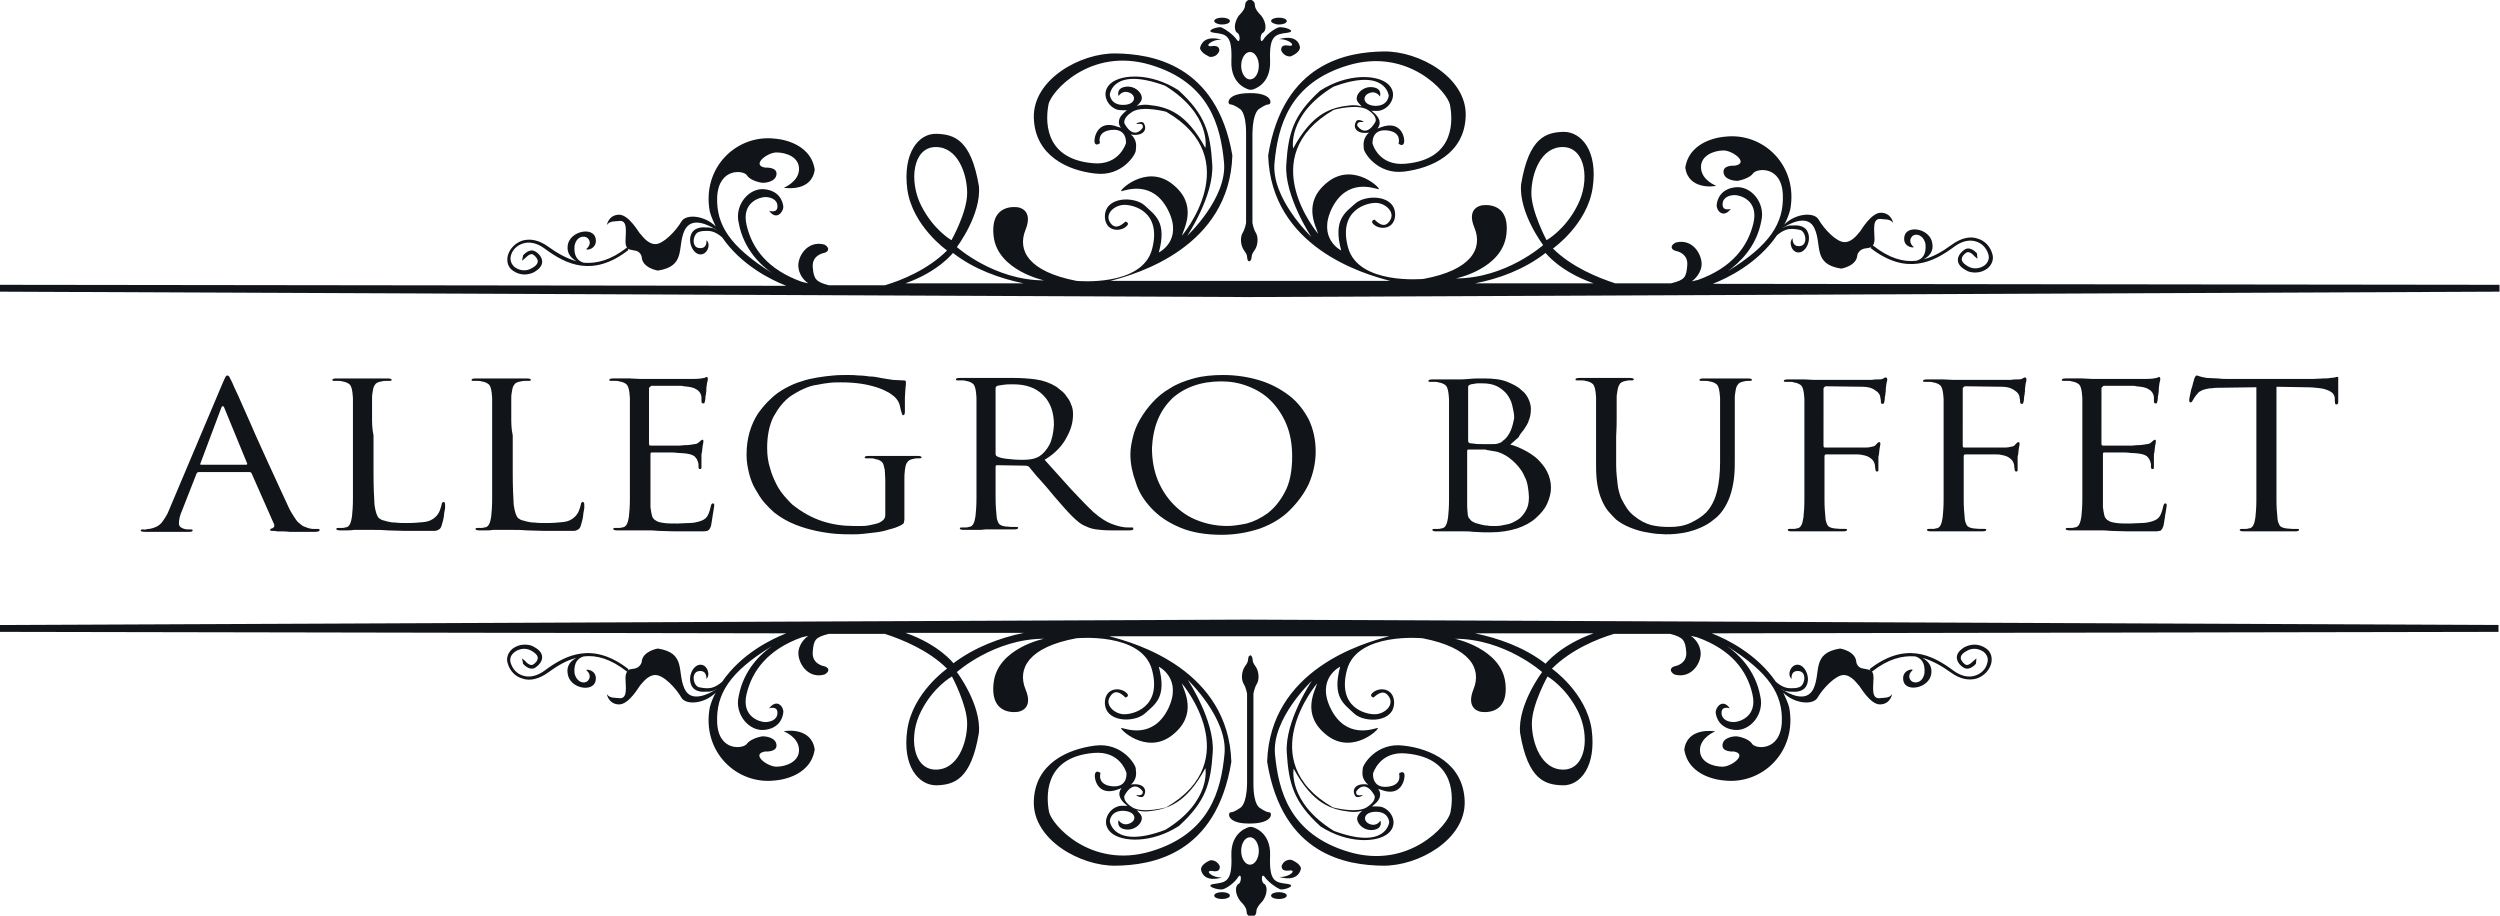 <?xml version="1.0" encoding="utf-8"?>
<!-- Generator: Adobe Illustrator 22.0.1, SVG Export Plug-In . SVG Version: 6.00 Build 0)  -->
<svg version="1.1" id="Layer_1" xmlns="http://www.w3.org/2000/svg" xmlns:xlink="http://www.w3.org/1999/xlink" x="0px" y="0px"
	 viewBox="0 0 510 186.8" style="enable-background:new 0 0 510 186.8;" xml:space="preserve">
<style type="text/css">
	.st0{fill:#111419;}
</style>
<g>
	<path class="st0" d="M253,164.8c0,0-1.2,0.9-1.9,0.9c-0.7,0-0.9,2.4,3.9,2.3c4.8,0,4.6-2.3,3.9-2.3c-0.7,0-1.9-0.9-1.9-0.9
		s-1.3-0.5-1.3-4.9c0-4.4,0-18.4,0-18.4s0.2-1.2,0.7-2c0.5-0.8,0.5-2.5-0.3-3.6c-0.8-1.1-0.4-1.2-0.7-1.9c-0.3-0.7-0.7,0-0.7,0
		c-0.2,0.7,0.1,0.8-0.7,1.9c-0.8,1.1-0.8,2.8-0.3,3.6c0.5,0.8,0.7,2,0.7,2s0,14,0,18.4C254.3,164.3,253,164.8,253,164.8z"/>
	<path class="st0" d="M255,168.1C255,168.1,255,168.1,255,168.1c-0.1,0-0.1,0-0.1,0H255z"/>
	<path class="st0" d="M260.9,182c-0.9,0-1.6,0.3-1.6,0.7s0.7,0.7,1.6,0.7c0.9,0,1.6-0.3,1.6-0.7S261.8,182,260.9,182z"/>
	<path class="st0" d="M263.4,175.4c0,0-1.3-0.2-1.9,1.1c0,0-0.4,1.3,1.4,1.1c1.8-0.3,0.3,1.4-1.9,1.3c0,0,3.7,1.3,4.4-1.7
		C265.3,176.1,263.4,175.4,263.4,175.4z"/>
	<path class="st0" d="M249.3,182c-0.9,0-1.6,0.3-1.6,0.7s0.7,0.7,1.6,0.7c0.9,0,1.6-0.3,1.6-0.7S250.2,182,249.3,182z"/>
	<path class="st0" d="M249.3,179c-2.2,0.1-3.7-1.6-1.9-1.3c1.8,0.3,1.4-1.1,1.4-1.1c-0.7-1.3-1.9-1.1-1.9-1.1s-1.9,0.7-1.9,1.9
		C245.6,180.3,249.3,179,249.3,179z"/>
	<path class="st0" d="M262.5,180.3c-2.4-0.3-3.6-0.5-3.4-5.7c0.2-5.1-3.7-5.9-3.7-5.9h-0.5c0,0-3.9,0.8-3.7,5.9s-1,5.4-3.4,5.7
		c-2.4,0.3,0.7,1.4,1.7,1.1s2.5-1.5,3.1-2.5c0.7-1,0.7,1.1,0.1,1.4c-0.7,0.3-0.9,1.9,0.3,3.5c0,0,1.3,1.2,1.3,2.1
		c0,0.9,0.7,1.1,0.7,1.1h0.6c0,0,0.7-0.2,0.7-1.1c0-0.9,1.3-2.1,1.3-2.1c1.1-1.6,0.9-3.2,0.3-3.5c-0.7-0.3-0.6-2.4,0.1-1.4
		c0.7,1,2.2,2.1,3.1,2.5C261.8,181.7,264.9,180.6,262.5,180.3z M255,176.4c-1,0-1.8-1.3-1.8-2.8c0-1.6,0.8-2.8,1.8-2.8
		c1,0,1.8,1.3,1.8,2.8C256.8,175.1,256,176.4,255,176.4z"/>
	<path class="st0" d="M0,127.5v1.4l160.4,0.3c-3.1,1.2-9.2,4.2-13.1,9.9c-1.4,1.2-2.4,1.3-3,1.3c-0.7,0-1.1-0.1-1.7-0.2
		c-1.2-0.3-1.7-3.1,0-3.3c1.7-0.2,1.5,1.6,1.5,1.6c0.9-0.8,0.2-3-1.3-2.9c-1.5,0.1-2.7,2.7-1.6,4.5c0.6,0.9,1.8,1.1,2.8,1l0,0
		c0.1,0,0.2,0,0.4,0c0.1,0,0.1,0,0.2,0c0.2,0,0.3,0,0.5-0.1c0.3-0.1,0.5-0.1,0.5-0.1l0.1-0.1c0.2-0.1,0.4-0.2,0.6-0.3
		c-1.7,1.1-5.4,3-6.7-0.1c-1.5-3.4,0.4-7.2-5.4-8.1c0,0-3.2,0.5-3.3,2.8c0,0-0.3,1.1-1.5,1.3c-0.6,0.1-1.1,0.1-1.4,0.4l0.2-0.3
		c-7.2-5.6-12.7-3-17.1,0.3c-1.5,1.1-3.1,1.5-4.5,1c-1.2-0.4-2-1.3-2.4-2.5c-0.3-0.9,0-1.7,0.8-2.3c0.8-0.6,2.2-1,3.5-0.2
		c0.5,0.3,1.2,0.8,1.2,1.4c0,0.6-0.5,1.1-1,1.4c-0.6,0.3-1.5-0.6-1.5-0.7l-0.7-0.6l0.2,1.1c0.5,0.6,1.6,1.4,2.5,0.8
		c0.6-0.4,1.4-1.2,1.4-2.1c0-0.8-0.5-1.5-1.6-2.1c-0.6-0.4-1.3-0.5-2-0.5c-0.9,0-1.7,0.3-2.4,0.8c-1,0.8-1.4,2-1,3.1
		c0.4,1.4,1.5,2.6,2.9,3c1.6,0.6,3.5,0.1,5.3-1.2c1.8-1.3,3.7-2.5,5.8-3c-1,0.5-2.1,1.5-1.8,3.2c0.4,3.1,5.2,3.9,5.7,1.5
		c0.5-2.4-2.4-2.5-1.8-2.1c0.6,0.5,0.9,1.4,0.2,2.1c-0.7,0.7-2.3,0.3-2.7-1.6c-0.2-2.2,0.8-3.1,1.9-3.4c2.6-0.3,5.5,0.5,8.8,3.1
		l0.1-0.1c-0.2,0.3-0.4,0.7-0.4,1.4c0,1.8,0.6,4.5-1.5,4.1c-0.6-0.1-1.7,0.1-2.3-0.8c0,0,0.3,2,2.4,2.1c2.1,0.1,4.2-3.7,4.4-3.9
		c0.2-0.1,1.4-2.1,3.1-2.1c1.7,0,4.2,2.7,5.3,4.6c0.9,1.6,4.7,1.3,7-1c-0.5,0.9-0.9,1.9-1.2,3c-1.7,9,5.5,15.9,13.4,14.9
		c0,0,7.1-0.4,8-6.3c-0.6-4.5-5.8-3.9-6.3-3.7c0,0,3,1.1,3.1,3.7c0.1,2.5-2.7,3.5-4.6,3.5s-5.3-2.6-2.3-3.1c0,0,2.5,0.2,2.3-1.4
		c-0.2-1.6-2.5-1.7-2.8-1.7c-0.3,0-2.5,0.5-3.2,1.5c-0.7,1.1-5.9,1.7-6.1-4.4c-0.2-5.7,2.5-10.2,11.2-15.5
		c-2.2,1.5-5.8,4.8-6.8,10.2c-0.9,3.7,2.1,7.2,5.2,6.9c3.1-0.3,3.8-2.5,3.9-3.6c0.1-1.1-1.3-2.9-2.9-0.8c0,0,1.7-0.6,1.7,0.9
		c0,1.5-1.5,1.9-2.5,1.9c-1,0-4.9-1-3.8-5.7c1.1-4.7,4.3-9.1,11.3-11.6l1.3-0.3c0,0-1.7,1.1-2,3.1c-0.3,2.1,1.7,5.8,5.3,4.8
		c1.3-0.7,0.8-1.5-0.1-1.7c0,0-2.5-0.4-2.3-2.9c0.2-2.5,0.5-3,3.3-3.7l0,0l11.4,0c3.4,1.1,8.9,3.3,12.7,7.1c0,0-7,4.9-8.1,12.4
		c-1.1,7.5,2.3,11.4,5.9,11.4c3.6-0.1,7.1-1.1,8.7-10.7c0.5-5.8-4.5-12.4-4.5-12.4s7.6-6.8,17.8-6.8c0,0-9.5,1.9-10.3,9
		c-0.8,7,5,5.9,5,5.9s3.3-0.4,1.5-4.6c-1.7-4.2,0.6-8.6,10.4-10.4c0,0,13.3-1.3,15.4,6.4c2.1,7.7-3.9,9.2-5.8,9.1
		c-1.9-0.1-3.8-1.9-2.8-3.5c1-1.7,2.2-0.9,3.2,0.1c0,0,1.2-0.3-0.1-1.2c-1.3-0.9-3.9-0.7-4.1,2c-0.2,4.3,5.9,4.4,8.1,2.5
		c2.1-1.9,4.6-3.3,2.9-9.6c0,0,4.9,2.4,1.9,8.6c-3.1,6.2-8.5,4.1-9.5,3.9c-0.9-0.2,4.9,5.7,10.3,1.5c5.4-4.2,2.4-9.1,2-10.6
		c0,0,13.4,15.7-3.2,25.3c0,0-4.8,1.3-6.9,0c-2.1-1.3-1.6-2.4-1.6-2.4s1.7-3.5,3.7-0.9c0,0,0.3,1-1.1,0.8c-0.7-0.1,0.9,0.8,1.3,0.2
		c0.8-1.2,0.1-2.6-2.2-2.4c-0.1,0-0.3,0-0.4,0.1c0.1-0.1,0.2-0.3,0.3-0.3c1.1-1.3,0.7-2.4,0.7-3c0-0.8-2.8-5.4-8.3-4.7
		c-5.5,0.7-12.3,3.6-12.5,11.4c-0.2,7.8,9.5,13.2,16.7,13.1c7.2-0.1,20.5-2.1,23.6-21.2c-0.6-18.7-19.4-24.2-24.9-25.6l28.2,0
		l28.9,0c-5.5,1.4-24.3,6.9-24.9,25.6c3.1,19.2,16.4,21.1,23.6,21.2c7.2,0.1,16.9-5.3,16.7-13.1c-0.2-7.8-7-10.8-12.5-11.4
		c-5.5-0.7-8.3,3.9-8.3,4.7c0,0.6-0.4,1.7,0.8,3c0.1,0,0.2,0.2,0.3,0.3c-0.1,0-0.3-0.1-0.4-0.1c-2.3-0.2-3,1.2-2.2,2.4
		c0.4,0.6,2-0.3,1.3-0.2c-1.5,0.3-1.1-0.8-1.1-0.8c2-2.6,3.7,0.9,3.7,0.9s0.5,1.1-1.6,2.4c-2.1,1.3-6.9,0-6.9,0
		c-16.6-9.6-3.2-25.3-3.2-25.3c-0.4,1.5-3.4,6.4,2,10.6c5.4,4.2,11.2-1.7,10.3-1.5c-0.9,0.2-6.4,2.3-9.5-3.9
		c-3.1-6.2,1.9-8.6,1.9-8.6c-1.7,6.3,0.8,7.6,2.9,9.6c2.1,1.9,8.3,1.9,8.1-2.5c-0.2-2.7-2.8-2.9-4.1-2c-1.3,0.9-0.1,1.2-0.1,1.2
		c1-0.9,2.2-1.7,3.2-0.1c1,1.7-0.9,3.4-2.8,3.5c-1.9,0.1-7.9-1.3-5.8-9.1c2.1-7.7,15.4-6.4,15.4-6.4c9.8,1.9,12.1,6.2,10.4,10.4
		c-1.7,4.2,1.5,4.6,1.5,4.6s5.8,1.1,5-5.9c-0.8-7-10.3-9-10.3-9c10.2,0,17.8,6.8,17.8,6.8s-5,6.6-4.5,12.4
		c1.6,9.6,5.1,10.6,8.7,10.7c3.6,0.1,6.9-3.9,5.9-11.4c-1.1-7.5-8.1-12.4-8.1-12.4c3.9-3.9,9.3-6.1,12.7-7.1l11.4,0l0,0
		c2.7,0.7,3.1,1.3,3.3,3.7c0.2,2.5-2.3,2.9-2.3,2.9c-0.9,0.2-1.3,1-0.1,1.7c3.6,1,5.7-2.7,5.3-4.8c-0.3-2.1-2-3.1-2-3.1l1.3,0.3
		c7,2.5,10.2,6.8,11.3,11.6c1.1,4.7-2.8,5.7-3.8,5.7c-1,0-2.5-0.4-2.5-1.9c0-1.5,1.7-0.9,1.7-0.9c-1.5-2.1-2.9-0.2-2.9,0.8
		c0.1,1.1,0.8,3.3,3.9,3.6c3.1,0.3,6.1-3.2,5.2-6.9c-1-5.4-4.6-8.7-6.8-10.2c8.6,5.4,11.4,9.8,11.2,15.5c-0.3,6.1-5.5,5.5-6.1,4.4
		c-0.7-1.1-2.9-1.5-3.2-1.5c-0.3,0-2.6,0.1-2.8,1.7c-0.2,1.6,2.3,1.4,2.3,1.4c2.9,0.5-0.4,3.1-2.3,3.1c-1.9,0-4.7-0.9-4.6-3.5
		c0.1-2.5,3.1-3.7,3.1-3.7c-0.5-0.1-5.7-0.8-6.3,3.7c0.9,5.9,8,6.3,8,6.3c7.9,1,15.1-5.9,13.4-14.9c-0.3-1.1-0.8-2.1-1.2-3
		c2.3,2.3,6.1,2.6,7,1c1.1-1.9,3.7-4.6,5.3-4.6c1.7,0,2.9,2,3.1,2.1c0.2,0.1,2.3,4,4.4,3.9c2.1-0.1,2.4-2.1,2.4-2.1
		c-0.6,0.9-1.7,0.7-2.3,0.8c-2.1,0.4-1.5-2.3-1.5-4.1c0-0.7-0.1-1.1-0.4-1.4l0.1,0.1c3.3-2.6,6.2-3.3,8.8-3.1
		c1.1,0.3,2.1,1.2,1.9,3.4c-0.3,1.9-1.9,2.3-2.7,1.6c-0.7-0.7-0.4-1.6,0.2-2.1c0.6-0.5-2.3-0.3-1.8,2.1c0.5,2.4,5.3,1.5,5.7-1.5
		c0.2-1.7-0.8-2.6-1.8-3.2c2.1,0.6,4,1.7,5.8,3c1.8,1.3,3.6,1.7,5.3,1.2c1.4-0.5,2.5-1.6,2.9-3c0.3-1.2,0-2.4-1-3.1
		c-0.7-0.5-1.5-0.8-2.4-0.8c-0.7,0-1.4,0.2-2,0.5c-1,0.6-1.6,1.3-1.6,2.1c0,0.9,0.7,1.7,1.4,2.1c0.9,0.6,2-0.2,2.5-0.8l0.1-1.1
		l-0.7,0.6c0,0-0.9,1-1.5,0.7c-0.5-0.3-1-0.9-1-1.4c0-0.6,0.6-1.1,1.2-1.4c1.3-0.8,2.7-0.4,3.5,0.2c0.7,0.6,1,1.4,0.7,2.3
		c-0.3,1.2-1.2,2.1-2.4,2.5c-1.4,0.5-3,0.1-4.5-1c-4.4-3.3-9.9-5.9-17.1-0.3l0.2,0.3c-0.3-0.2-0.8-0.3-1.4-0.4
		c-1.3-0.1-1.5-1.3-1.5-1.3c-0.1-2.3-3.3-2.8-3.3-2.8c-5.8,0.9-3.9,4.7-5.4,8.1c-1.4,3.1-5,1.2-6.7,0.1c0.2,0.1,0.4,0.2,0.6,0.3
		l0.1,0.1c0,0,0.2,0.1,0.5,0.1c0.2,0,0.3,0.1,0.5,0.1c0.1,0,0.1,0,0.2,0c0.1,0,0.2,0,0.4,0l0,0c1,0.1,2.2-0.1,2.8-1
		c1.1-1.7-0.1-4.4-1.6-4.5c-1.5-0.1-2.3,2.1-1.3,2.9c0,0-0.3-1.8,1.5-1.6c1.7,0.2,1.2,3,0,3.3c-0.6,0.2-1,0.2-1.7,0.2
		c-0.6,0-1.6-0.1-3-1.3c-3.9-5.7-10-8.7-13.1-9.9l160.5-0.3v-1.4l-255.5-1.1L0,127.5z M197.3,147.6c0,3.9-1.9,9.5-6.5,9.4
		s-5.5-6.9-2.9-11.9c2.5-5,6.3-7.1,6.3-7.1S197.3,143.8,197.3,147.6z M194.5,135.3c0,0-2.9-3.8-9.8-6.2l24.2,0
		C204,130.1,198.9,132,194.5,135.3z M230.4,168c-1.5,0.6-2.2-0.7-2.2-0.7s-0.6,1.6,1.4,1.9c2,0.3,3.6-1.4,3.3-2.6
		c-0.1-0.4-0.5-0.8-1-1.3c0.8,0.2,1.6,0.3,2.4,0.2c3.9-0.4,7.7-1.6,11.6-8.8c0,0,1.3,6.8-8.2,12.6c-10.7,4-11.3-1.8-11.3-1.8
		s0.1-2.1,2.7-2.1C231.8,165.5,232,167.4,230.4,168z M249.8,153.8c-0.7,7.3-2.9,16.3-15.1,19.9c-12.2,3.6-20.2-5.5-20.7-8.1
		c-0.5-2.6-1.4-11.1,9.1-12c5.5-0.5,6.7,4.1,6.7,4.1s0.3,3-2.9,2.7c-3.2-0.3-2.4-2.7-2.4-2.7s-0.8-0.7-1.1,0.1
		c-0.3,0.8,0.4,4.9,4.8,3.2c0.1,0,0.4-0.2,0.6-0.2c0,0-0.1,0.1-0.1,0.1c-0.7,1-0.3,2,0.6,2.9c0.2,0.2,0.5,0.4,0.7,0.6
		c-0.4,0-1.5-0.1-1.9,0.1c-2.1,0.6-3.6,3.5-1.4,5.4c2.2,1.9,8.2,2.2,13.8-1.4c5.5-5,6.5-8.7,6.9-15.1c0.4-6.4-5.1-14.7-5.1-14.7
		S250.5,146.5,249.8,153.8z M263.9,156.8c3.9,7.2,7.7,8.4,11.6,8.8c0.8,0.1,1.6,0,2.4-0.2c-0.5,0.4-0.9,0.9-1,1.3
		c-0.3,1.2,1.3,2.9,3.3,2.6c2-0.3,1.4-1.9,1.4-1.9s-0.7,1.3-2.2,0.7c-1.5-0.6-1.3-2.5,1.3-2.5c2.6,0,2.7,2.1,2.7,2.1
		s-0.5,5.8-11.3,1.8C262.6,163.6,263.9,156.8,263.9,156.8z M262.5,153.5c0.4,6.4,1.4,10.1,6.9,15.1c5.6,3.6,11.6,3.3,13.8,1.4
		c2.2-1.9,0.7-4.8-1.4-5.4c-0.4-0.1-1.5-0.1-1.9-0.1c0.2-0.2,0.5-0.4,0.7-0.6c0.9-0.8,1.3-1.9,0.6-2.9c0,0-0.1-0.1-0.1-0.1
		c0.2,0.1,0.5,0.2,0.6,0.2c4.3,1.7,5-2.4,4.8-3.2c-0.3-0.8-1.1-0.1-1.1-0.1s0.8,2.4-2.4,2.7c-3.2,0.3-2.9-2.7-2.9-2.7
		s1.3-4.6,6.7-4.1c10.5,0.9,9.6,9.4,9.1,12c-0.5,2.6-8.5,11.7-20.7,8.1c-12.2-3.6-14.4-12.6-15.1-19.9c-0.7-7.3,7.5-15,7.5-15
		S262.1,147.1,262.5,153.5z M321.9,145.1c2.5,5,1.7,11.8-2.9,11.9c-4.6,0.1-6.5-5.5-6.5-9.4c0-3.9,3.2-9.6,3.2-9.6
		S319.4,140.1,321.9,145.1z M325.1,129.2c-6.8,2.4-9.8,6.2-9.8,6.2c-4.4-3.4-9.6-5.2-14.4-6.2L325.1,129.2z"/>
	<path class="st0" d="M256.9,22.2c0,0,1.2-0.9,1.9-0.9c0.7,0,0.9-2.4-3.9-2.3c-4.8,0-4.6,2.3-3.9,2.3c0.7,0,1.9,0.9,1.9,0.9
		s1.3,0.5,1.3,4.9c0,4.4,0,18.4,0,18.4s-0.2,1.2-0.7,2c-0.5,0.8-0.5,2.5,0.3,3.6c0.8,1.1,0.5,1.1,0.7,1.9c0,0,0.3,0.7,0.7,0
		c0.3-0.7-0.1-0.8,0.7-1.9c0.8-1.1,0.8-2.8,0.3-3.6c-0.5-0.8-0.7-2-0.7-2s0-14,0-18.4C255.6,22.7,256.9,22.2,256.9,22.2z"/>
	<path class="st0" d="M254.9,18.9C254.9,18.9,254.9,18.9,254.9,18.9c0.1,0,0.1,0,0.1,0H254.9z"/>
	<path class="st0" d="M260.9,5c0.9,0,1.6-0.3,1.6-0.7c0-0.4-0.7-0.7-1.6-0.7c-0.9,0-1.6,0.3-1.6,0.7C259.3,4.6,260.1,5,260.9,5z"/>
	<path class="st0" d="M260.9,8c2.2-0.1,3.7,1.6,1.9,1.3c-1.8-0.3-1.4,1.1-1.4,1.1c0.7,1.3,1.9,1.1,1.9,1.1s1.9-0.7,1.9-1.9
		C264.6,6.7,260.9,8,260.9,8z"/>
	<path class="st0" d="M249.3,5c0.9,0,1.6-0.3,1.6-0.7c0-0.4-0.7-0.7-1.6-0.7c-0.9,0-1.6,0.3-1.6,0.7C247.7,4.6,248.4,5,249.3,5z"/>
	<path class="st0" d="M246.8,11.6c0,0,1.3,0.2,1.9-1.1c0,0,0.4-1.3-1.4-1.1c-1.8,0.3-0.3-1.4,1.9-1.3c0,0-3.7-1.3-4.4,1.7
		C245,10.9,246.8,11.6,246.8,11.6z"/>
	<path class="st0" d="M247.8,6.7c2.4,0.3,3.6,0.5,3.4,5.7c-0.2,5.1,3.7,5.9,3.7,5.9h0.5c0,0,3.9-0.8,3.7-5.9c-0.2-5.1,1-5.4,3.4-5.7
		c2.4-0.3-0.7-1.4-1.7-1.1c-0.9,0.3-2.5,1.5-3.1,2.5c-0.7,1-0.7-1.1-0.1-1.4c0.7-0.3,0.9-1.9-0.3-3.5c0,0-1.3-1.2-1.3-2.1
		c0-0.9-0.7-1.1-0.7-1.1h-0.6c0,0-0.7,0.2-0.7,1.1c0,0.9-1.3,2.1-1.3,2.1c-1.1,1.6-0.9,3.2-0.3,3.5c0.7,0.3,0.6,2.4-0.1,1.4
		c-0.7-1-2.2-2.1-3.1-2.5C248.5,5.3,245.4,6.4,247.8,6.7z M255,10.6c1,0,1.8,1.3,1.8,2.8c0,1.6-0.8,2.8-1.8,2.8
		c-1,0-1.8-1.3-1.8-2.8C253.2,11.9,254,10.6,255,10.6z"/>
	<path class="st0" d="M349.4,57.9c3.1-1.2,9.2-4.2,13.1-9.9c1.4-1.2,2.4-1.3,3-1.3c0.7,0,1.1,0.1,1.7,0.2c1.2,0.3,1.7,3.1,0,3.3
		c-1.7,0.2-1.5-1.6-1.5-1.6c-0.9,0.8-0.2,3,1.3,2.9c1.5-0.1,2.7-2.7,1.6-4.5c-0.6-0.9-1.8-1.1-2.8-1l0,0c-0.1,0-0.2,0-0.4,0
		c-0.1,0-0.1,0-0.2,0c-0.2,0-0.3,0-0.5,0.1c-0.3,0.1-0.5,0.1-0.5,0.1l-0.1,0.1c-0.2,0.1-0.4,0.2-0.6,0.3c1.7-1.1,5.4-3,6.7,0.1
		c1.5,3.4-0.4,7.2,5.4,8.1c0,0,3.2-0.5,3.3-2.8c0,0,0.3-1.1,1.5-1.3c0.6-0.1,1.1-0.1,1.4-0.4l-0.2,0.3c7.2,5.6,12.7,3,17.1-0.3
		c1.5-1.1,3.1-1.5,4.5-1c1.2,0.4,2,1.3,2.4,2.5c0.3,0.9,0,1.7-0.7,2.3c-0.8,0.6-2.2,1-3.5,0.2c-0.5-0.3-1.2-0.8-1.2-1.4
		c0-0.6,0.5-1.1,1-1.4c0.6-0.3,1.5,0.6,1.5,0.7l0.7,0.6l-0.1-1.1c-0.5-0.6-1.6-1.4-2.5-0.8c-0.6,0.4-1.4,1.2-1.4,2.1
		c0,0.8,0.5,1.5,1.6,2.1c0.6,0.4,1.3,0.5,2,0.5c0.9,0,1.7-0.3,2.4-0.8c1-0.8,1.4-2,1-3.1c-0.4-1.4-1.5-2.6-2.9-3
		c-1.6-0.6-3.5-0.1-5.3,1.2c-1.8,1.3-3.7,2.5-5.8,3c1-0.5,2.1-1.5,1.8-3.2c-0.4-3.1-5.2-3.9-5.7-1.5c-0.5,2.4,2.4,2.5,1.8,2.1
		c-0.6-0.5-0.9-1.4-0.2-2.1c0.7-0.7,2.3-0.3,2.7,1.6c0.2,2.2-0.7,3.1-1.9,3.4c-2.6,0.3-5.5-0.5-8.8-3.1l-0.1,0.1
		c0.2-0.3,0.4-0.7,0.4-1.4c0-1.8-0.6-4.5,1.5-4.1c0.6,0.1,1.7-0.1,2.3,0.8c0,0-0.3-2-2.4-2.1c-2.1-0.1-4.2,3.7-4.4,3.9
		c-0.2,0.1-1.4,2.1-3.1,2.1c-1.7,0-4.2-2.7-5.3-4.6c-0.9-1.6-4.7-1.3-7,1c0.5-0.9,0.9-1.9,1.2-3c1.7-9-5.5-15.9-13.4-14.9
		c0,0-7.1,0.4-8,6.3c0.6,4.5,5.8,3.9,6.3,3.7c0,0-3-1.1-3.1-3.7c-0.1-2.5,2.7-3.5,4.6-3.5c1.9,0,5.3,2.6,2.3,3.1
		c0,0-2.5-0.2-2.3,1.4c0.2,1.6,2.5,1.7,2.8,1.7c0.3,0,2.5-0.5,3.2-1.5c0.7-1.1,5.9-1.7,6.1,4.4c0.2,5.7-2.6,10.2-11.2,15.5
		c2.2-1.6,5.8-4.8,6.8-10.2c0.9-3.7-2.1-7.2-5.2-6.9c-3.1,0.3-3.8,2.5-3.9,3.6c-0.1,1.1,1.3,2.9,2.9,0.8c0,0-1.7,0.6-1.7-0.9
		c0-1.5,1.5-1.9,2.5-1.9c1,0,4.9,1,3.8,5.7c-1.1,4.7-4.3,9.1-11.3,11.6l-1.3,0.3c0,0,1.7-1.1,2-3.1c0.3-2.1-1.7-5.8-5.3-4.8
		c-1.3,0.7-0.8,1.5,0.1,1.7c0,0,2.5,0.4,2.3,2.9c-0.2,2.5-0.5,3-3.3,3.7l0,0l-11.4,0c-3.4-1.1-8.9-3.3-12.7-7.1c0,0,7-4.9,8.1-12.4
		c1.1-7.5-2.3-11.4-5.9-11.4c-3.6,0.1-7.1,1.1-8.7,10.7c-0.5,5.8,4.5,12.4,4.5,12.4s-7.6,6.8-17.8,6.8c0,0,9.5-1.9,10.3-9
		c0.8-7-5-5.9-5-5.9s-3.3,0.4-1.5,4.6c1.7,4.2-0.6,8.6-10.4,10.4c0,0-13.3,1.3-15.4-6.4c-2.1-7.7,3.9-9.2,5.8-9.1
		c1.9,0.1,3.8,1.9,2.8,3.5c-1,1.7-2.2,0.9-3.2-0.1c0,0-1.2,0.3,0.1,1.2c1.3,0.9,3.9,0.7,4.1-2c0.2-4.3-5.9-4.4-8.1-2.5
		c-2.1,1.9-4.6,3.3-2.9,9.6c0,0-4.9-2.4-1.9-8.6c3.1-6.2,8.5-4.1,9.5-3.9c0.9,0.2-4.9-5.7-10.3-1.5c-5.4,4.2-2.4,9.1-2,10.6
		c0,0-13.4-15.7,3.2-25.3c0,0,4.8-1.3,6.9,0c2.1,1.3,1.6,2.4,1.6,2.4s-1.7,3.5-3.7,0.9c0,0-0.3-1,1.1-0.8c0.7,0.1-0.9-0.8-1.3-0.2
		c-0.8,1.2-0.1,2.6,2.2,2.4c0.1,0,0.3,0,0.4-0.1c-0.1,0.1-0.2,0.3-0.3,0.3c-1.1,1.3-0.8,2.4-0.8,3c0,0.8,2.8,5.4,8.3,4.7
		c5.5-0.7,12.3-3.6,12.5-11.4c0.2-7.8-9.5-13.2-16.7-13.1c-7.2,0.1-20.5,2.1-23.6,21.2c0.6,18.7,19.4,24.2,24.9,25.6l-28.9,0
		l-28.2,0c5.5-1.4,24.3-6.9,24.9-25.6C248.2,13,234.8,11,227.6,10.9c-7.2-0.1-16.9,5.3-16.7,13.1c0.2,7.8,7,10.8,12.5,11.4
		c5.5,0.7,8.3-3.9,8.3-4.7c0-0.6,0.4-1.7-0.7-3c-0.1,0-0.2-0.2-0.3-0.3c0.1,0,0.3,0.1,0.4,0.1c2.3,0.2,3-1.2,2.2-2.4
		c-0.4-0.6-2,0.3-1.3,0.2c1.5-0.3,1.1,0.8,1.1,0.8c-2,2.6-3.7-0.9-3.7-0.9s-0.5-1.1,1.6-2.4c2.1-1.3,6.9,0,6.9,0
		c16.6,9.6,3.2,25.3,3.2,25.3c0.4-1.5,3.4-6.4-2-10.6c-5.4-4.2-11.2,1.7-10.3,1.5c0.9-0.2,6.4-2.3,9.5,3.9c3.1,6.2-1.9,8.6-1.9,8.6
		c1.7-6.3-0.8-7.6-2.9-9.6c-2.1-1.9-8.3-1.9-8.1,2.5c0.2,2.7,2.8,2.9,4.1,2c1.3-0.9,0.1-1.2,0.1-1.2c-1,0.9-2.2,1.7-3.2,0.1
		c-1-1.7,0.9-3.4,2.8-3.5c1.9-0.1,7.9,1.3,5.8,9.1c-2.1,7.7-15.4,6.4-15.4,6.4c-9.8-1.9-12.1-6.2-10.4-10.4c1.7-4.2-1.5-4.6-1.5-4.6
		s-5.8-1.1-5,5.9c0.8,7,10.3,9,10.3,9c-10.2,0-17.8-6.8-17.8-6.8s5-6.6,4.5-12.4c-1.6-9.6-5.1-10.6-8.7-10.7
		c-3.6-0.1-6.9,3.9-5.9,11.4c1.1,7.5,8.1,12.4,8.1,12.4c-3.9,3.9-9.3,6.1-12.7,7.1l-11.4,0l0,0c-2.7-0.7-3.1-1.3-3.3-3.7
		c-0.2-2.5,2.3-2.9,2.3-2.9c0.9-0.2,1.3-1,0.1-1.7c-3.6-1-5.7,2.7-5.3,4.8c0.3,2.1,2,3.1,2,3.1l-1.3-0.3c-7-2.5-10.2-6.8-11.3-11.6
		c-1.1-4.7,2.8-5.7,3.8-5.7c1,0,2.5,0.4,2.5,1.9c0,1.5-1.7,0.9-1.7,0.9c1.5,2.1,2.9,0.2,2.9-0.8c-0.1-1.1-0.8-3.3-3.9-3.6
		c-3.1-0.3-6.1,3.2-5.2,6.9c1,5.4,4.6,8.7,6.8,10.2c-8.6-5.4-11.4-9.8-11.2-15.5c0.3-6.1,5.5-5.5,6.1-4.4c0.7,1.1,2.9,1.5,3.2,1.5
		c0.3,0,2.6-0.1,2.8-1.7c0.2-1.6-2.3-1.4-2.3-1.4c-2.9-0.5,0.4-3.1,2.3-3.1s4.7,0.9,4.6,3.5c-0.1,2.5-3.1,3.7-3.1,3.7
		c0.5,0.1,5.7,0.8,6.3-3.7c-0.9-5.9-8-6.3-8-6.3c-7.9-1-15.1,5.9-13.4,14.9c0.3,1.1,0.8,2.1,1.2,3c-2.3-2.3-6.1-2.6-7-1
		c-1.1,1.9-3.7,4.6-5.3,4.6c-1.7,0-2.9-2-3.1-2.1c-0.2-0.1-2.3-4-4.4-3.9c-2.1,0.1-2.4,2.1-2.4,2.1c0.6-0.9,1.7-0.7,2.3-0.8
		c2.1-0.4,1.5,2.3,1.5,4.1c0,0.7,0.1,1.1,0.4,1.4l-0.1-0.1c-3.3,2.6-6.2,3.3-8.8,3.1c-1.1-0.3-2.1-1.2-1.9-3.4
		c0.3-1.9,1.9-2.3,2.7-1.6c0.7,0.7,0.4,1.6-0.2,2.1c-0.6,0.5,2.3,0.3,1.8-2.1c-0.5-2.4-5.3-1.5-5.7,1.5c-0.2,1.7,0.8,2.6,1.8,3.2
		c-2.1-0.6-4-1.7-5.8-3c-1.8-1.3-3.6-1.7-5.3-1.2c-1.4,0.5-2.5,1.6-2.9,3c-0.3,1.2,0,2.4,1,3.1c0.7,0.5,1.5,0.8,2.4,0.8
		c0.7,0,1.4-0.2,2-0.5c1-0.6,1.6-1.3,1.6-2.1c0-0.9-0.7-1.7-1.4-2.1c-0.9-0.6-2,0.2-2.5,0.8l-0.2,1.1l0.7-0.6c0,0,0.9-1,1.5-0.7
		c0.5,0.3,1,0.9,1,1.4c0,0.6-0.6,1.1-1.2,1.4c-1.3,0.8-2.7,0.4-3.5-0.2c-0.7-0.6-1-1.4-0.8-2.3c0.3-1.2,1.2-2.1,2.4-2.5
		c1.4-0.5,3-0.1,4.5,1c4.4,3.3,9.9,5.9,17.1,0.3l-0.2-0.3c0.3,0.2,0.8,0.3,1.4,0.4c1.3,0.1,1.5,1.3,1.5,1.3c0.1,2.3,3.3,2.8,3.3,2.8
		c5.8-0.9,3.9-4.7,5.4-8.1c1.4-3.1,5-1.2,6.7-0.1c-0.2-0.1-0.4-0.2-0.6-0.3l-0.1-0.1c0,0-0.2-0.1-0.5-0.1c-0.2,0-0.3-0.1-0.5-0.1
		c-0.1,0-0.1,0-0.2,0c-0.1,0-0.2,0-0.4,0l0,0c-1-0.1-2.2,0.1-2.8,1c-1.1,1.7,0.1,4.4,1.6,4.5c1.5,0.1,2.3-2.1,1.3-2.9
		c0,0,0.3,1.8-1.5,1.6c-1.7-0.2-1.2-3,0-3.3c0.6-0.2,1-0.2,1.7-0.2c0.6,0,1.6,0.1,3,1.3c3.9,5.7,10,8.7,13.1,9.9L0,58.1v1.4
		l254.4,1.1l255.5-1.1v-1.4L349.4,57.9z M279.3,19c1.5-0.6,2.2,0.7,2.2,0.7s0.6-1.6-1.4-1.9c-2-0.3-3.6,1.4-3.3,2.6
		c0.1,0.4,0.5,0.8,1,1.3c-0.8-0.2-1.6-0.3-2.4-0.2c-3.9,0.4-7.7,1.6-11.6,8.8c0,0-1.3-6.8,8.2-12.6c10.7-4,11.3,1.8,11.3,1.8
		s-0.1,2.1-2.7,2.1C278,21.5,277.8,19.6,279.3,19z M260,33.2c0.7-7.3,2.9-16.3,15.1-19.9c12.2-3.6,20.2,5.5,20.7,8.1
		c0.5,2.6,1.4,11.1-9.1,12c-5.5,0.5-6.7-4.1-6.7-4.1s-0.3-3,2.9-2.7c3.2,0.3,2.4,2.7,2.4,2.7s0.8,0.7,1.1-0.1
		c0.3-0.8-0.4-4.9-4.8-3.2c-0.1,0-0.4,0.2-0.6,0.2c0,0,0.1-0.1,0.1-0.1c0.7-1,0.3-2-0.6-2.9c-0.2-0.2-0.5-0.4-0.7-0.6
		c0.4,0,1.5,0.1,1.9-0.1c2.1-0.6,3.6-3.5,1.4-5.4c-2.2-1.9-8.2-2.2-13.8,1.4c-5.5,5-6.5,8.7-6.9,15.1c-0.4,6.4,5.1,14.7,5.1,14.7
		S259.3,40.5,260,33.2z M245.9,30.2c-3.9-7.2-7.7-8.4-11.6-8.8c-0.8-0.1-1.6,0-2.4,0.2c0.5-0.4,0.9-0.9,1-1.3
		c0.3-1.2-1.3-2.9-3.3-2.6c-2,0.3-1.4,1.9-1.4,1.9s0.7-1.3,2.2-0.7c1.5,0.6,1.3,2.5-1.3,2.5c-2.6,0-2.7-2.1-2.7-2.1
		s0.5-5.8,11.3-1.8C247.2,23.4,245.9,30.2,245.9,30.2z M247.3,33.5c-0.4-6.4-1.4-10.1-6.9-15.1c-5.6-3.6-11.6-3.3-13.8-1.4
		c-2.2,1.9-0.7,4.8,1.4,5.4c0.4,0.1,1.5,0.1,1.9,0.1c-0.3,0.2-0.5,0.4-0.7,0.6c-0.9,0.8-1.3,1.9-0.6,2.9c0,0,0.1,0.1,0.1,0.1
		c-0.2-0.1-0.5-0.2-0.6-0.2c-4.3-1.7-5,2.4-4.8,3.2c0.3,0.8,1.1,0.1,1.1,0.1s-0.8-2.4,2.4-2.7c3.2-0.3,2.9,2.7,2.9,2.7
		s-1.3,4.6-6.7,4.1c-10.5-0.9-9.6-9.4-9.1-12c0.5-2.6,8.5-11.7,20.7-8.1c12.2,3.6,14.4,12.6,15.1,19.9c0.7,7.3-7.5,15-7.5,15
		S247.7,39.9,247.3,33.5z M187.9,41.9c-2.5-5-1.7-11.8,2.9-11.9c4.6-0.1,6.5,5.5,6.5,9.4c0,3.9-3.2,9.6-3.2,9.6
		S190.4,46.9,187.9,41.9z M184.7,57.8c6.8-2.4,9.7-6.2,9.7-6.2c4.4,3.4,9.6,5.2,14.4,6.2L184.7,57.8z M312.4,39.4
		c0-3.9,1.9-9.5,6.5-9.4c4.6,0.1,5.5,6.9,2.9,11.9c-2.5,5-6.3,7.1-6.3,7.1S312.4,43.2,312.4,39.4z M300.9,57.8
		c4.8-0.9,10-2.8,14.4-6.2c0,0,2.9,3.8,9.8,6.2L300.9,57.8z"/>
	<path class="st0" d="M55.4,107.8c-0.2,0.1-0.3,0.2-0.3,0.3s0.1,0.2,0.4,0.2c0.3,0,0.6,0,1.1,0.1c0.8,0,1.7,0,2.5,0.1
		c0.8,0,1.6,0,2.2,0c0.7,0,1.3,0,1.8,0c0.5,0,0.9,0,1.1,0c0.3,0,0.5,0,0.7-0.1c0.2,0,0.3-0.1,0.3-0.3c0-0.2-0.2-0.2-0.5-0.2
		c-0.3,0-0.6,0-0.9,0s-0.7-0.1-1-0.2c-0.3-0.1-0.5-0.2-0.8-0.3c-0.3-0.1-0.6-0.4-1-0.7s-0.7-0.8-1.1-1.4c-0.4-0.6-0.8-1.3-1.2-2.2
		c-0.5-1.1-1.1-2.4-1.8-3.9c-0.7-1.6-1.5-3.2-2.3-5c-0.8-1.8-1.6-3.5-2.4-5.3c-0.8-1.8-1.5-3.5-2.2-5c-0.7-1.5-1.2-2.8-1.7-3.8
		c-0.5-1.1-0.8-1.7-0.9-2c-0.3-0.6-0.5-1-0.6-1.2c-0.1-0.2-0.3-0.3-0.4-0.3c-0.2,0-0.3,0.1-0.4,0.3c-0.1,0.2-0.3,0.6-0.6,1.3
		l-10.9,25.8c-0.4,1.1-1,1.9-1.5,2.6c-0.6,0.7-1.4,1.1-2.5,1.3c-0.2,0-0.4,0-0.7,0.1s-0.5,0-0.7,0c-0.3,0-0.4,0.1-0.4,0.2
		c0,0.2,0.3,0.3,0.9,0.3c0.6,0,1.2,0,1.7,0c0.6,0,1.1,0,1.6,0c0.5,0,1,0,1.3,0c0.4,0,0.6,0,0.7,0c0.1,0,0.3,0,0.6,0c0.3,0,0.6,0,1,0
		c0.4,0,0.7,0,1.1,0c0.4,0,0.7,0,1,0c0.5,0,0.7-0.1,0.7-0.3c0-0.2-0.2-0.2-0.5-0.2h-0.5c-0.4,0-0.8-0.1-1.2-0.3
		c-0.4-0.2-0.6-0.5-0.6-0.9c0-0.8,0.2-1.7,0.7-2.8l2.9-7.4c0.1-0.2,0.3-0.3,0.5-0.3h10.3c0.2,0,0.3,0.1,0.4,0.2l4.5,10.2
		c0.2,0.3,0.2,0.6,0.1,0.8C55.7,107.7,55.6,107.8,55.4,107.8z M50.2,94.8h-9.2c-0.2,0-0.2-0.1-0.1-0.3l4.2-11.2
		c0.2-0.6,0.5-0.6,0.7,0l4.6,11.2C50.5,94.7,50.4,94.8,50.2,94.8z"/>
	<path class="st0" d="M75.9,85.2c0-1,0-1.8,0-2.5c0-0.6,0-1.1,0-1.5c0-0.4,0-0.7,0.1-1.1c0.1-0.7,0.2-1.3,0.5-1.6
		c0.2-0.4,0.7-0.6,1.4-0.7c0.3-0.1,0.6-0.1,0.9-0.1c0.3,0,0.5,0,0.7,0c0.3,0,0.4-0.1,0.4-0.2c0-0.2-0.3-0.3-0.8-0.3
		c-0.4,0-0.8,0-1.4,0c-0.6,0-1.1,0-1.7,0c-0.5,0-1,0-1.4,0c-0.4,0-0.7,0-0.7,0c-0.1,0-0.3,0-0.6,0c-0.4,0-0.8,0-1.3,0
		c-0.5,0-1.1,0-1.7,0c-0.6,0-1.2,0-1.7,0c-0.5,0-0.8,0.1-0.8,0.3c0,0.2,0.1,0.2,0.4,0.2c0.2,0,0.5,0,0.8,0c0.3,0,0.6,0,0.8,0.1
		c0.8,0.1,1.3,0.4,1.6,0.7c0.3,0.4,0.4,0.9,0.5,1.6c0,0.3,0.1,0.7,0.1,1.1c0,0.4,0,0.9,0,1.5c0,0.6,0,1.4,0,2.5c0,1,0,2.3,0,3.9v7.3
		c0,2,0,3.8,0,5.3c0,1.6-0.1,2.8-0.2,3.7c-0.1,0.6-0.2,1.1-0.4,1.5c-0.2,0.4-0.5,0.7-1,0.7c-0.2,0.1-0.5,0.1-0.7,0.1
		c-0.3,0-0.5,0-0.7,0c-0.3,0-0.4,0.1-0.4,0.2c0,0.2,0.3,0.3,0.8,0.3c0.4,0,0.8,0,1.3,0c0.5,0,1,0,1.5-0.1c0.5,0,0.9,0,1.3,0
		c0.4,0,0.6,0,0.7,0c0.7,0,1.4,0,2.2,0c0.8,0,1.7,0,2.7,0.1c1,0,2.2,0.1,3.5,0.1c1.3,0,2.8,0,4.5,0c0.6,0,1.1,0,1.5,0
		c0.4,0,0.6-0.1,0.8-0.2c0.2-0.1,0.3-0.2,0.4-0.3c0.1-0.1,0.2-0.3,0.3-0.6c0.1-0.3,0.2-0.7,0.3-1.1c0.1-0.4,0.2-0.9,0.2-1.3
		c0.1-0.4,0.1-0.8,0.2-1.1c0-0.3,0-0.6,0-0.7c0-0.4-0.1-0.6-0.3-0.6c-0.2,0-0.4,0.2-0.4,0.5c-0.1,0.4-0.2,0.8-0.4,1.3
		c-0.2,0.5-0.5,0.9-0.8,1.2c-0.6,0.6-1.4,1-2.4,1.1c-1,0.1-2.1,0.2-3.4,0.2c-0.9,0-1.7,0-2.4-0.1c-0.7,0-1.2-0.1-1.6-0.2
		c-0.4-0.1-0.8-0.2-1.1-0.3c-0.3-0.1-0.5-0.3-0.7-0.4c-0.4-0.4-0.7-1.3-0.9-2.7c-0.1-1.5-0.2-3.7-0.2-6.8v-7.4
		C75.9,87.5,75.9,86.2,75.9,85.2z"/>
	<path class="st0" d="M104.3,85.2c0-1,0-1.8,0-2.5c0-0.6,0-1.1,0-1.5c0-0.4,0-0.7,0.1-1.1c0.1-0.7,0.2-1.3,0.5-1.6
		c0.2-0.4,0.7-0.6,1.4-0.7c0.3-0.1,0.6-0.1,0.9-0.1c0.3,0,0.5,0,0.7,0c0.3,0,0.4-0.1,0.4-0.2c0-0.2-0.3-0.3-0.8-0.3
		c-0.4,0-0.8,0-1.4,0c-0.6,0-1.1,0-1.7,0c-0.5,0-1,0-1.4,0c-0.4,0-0.7,0-0.7,0c-0.1,0-0.3,0-0.6,0c-0.4,0-0.8,0-1.3,0
		c-0.5,0-1.1,0-1.7,0c-0.6,0-1.2,0-1.7,0c-0.5,0-0.8,0.1-0.8,0.3c0,0.2,0.1,0.2,0.4,0.2c0.2,0,0.5,0,0.8,0c0.3,0,0.6,0,0.8,0.1
		c0.8,0.1,1.3,0.4,1.6,0.7c0.3,0.4,0.4,0.9,0.5,1.6c0,0.3,0.1,0.7,0.1,1.1c0,0.4,0,0.9,0,1.5c0,0.6,0,1.4,0,2.5c0,1,0,2.3,0,3.9v7.3
		c0,2,0,3.8,0,5.3c0,1.6-0.1,2.8-0.2,3.7c-0.1,0.6-0.2,1.1-0.4,1.5c-0.2,0.4-0.5,0.7-1,0.7c-0.2,0.1-0.5,0.1-0.7,0.1
		c-0.3,0-0.5,0-0.7,0c-0.3,0-0.4,0.1-0.4,0.2c0,0.2,0.3,0.3,0.8,0.3c0.4,0,0.8,0,1.3,0c0.5,0,1,0,1.5-0.1c0.5,0,0.9,0,1.3,0
		c0.4,0,0.6,0,0.7,0c0.7,0,1.4,0,2.2,0c0.8,0,1.7,0,2.7,0.1c1,0,2.2,0.1,3.5,0.1c1.3,0,2.8,0,4.5,0c0.6,0,1.1,0,1.5,0
		c0.4,0,0.6-0.1,0.8-0.2c0.2-0.1,0.3-0.2,0.4-0.3c0.1-0.1,0.2-0.3,0.3-0.6c0.1-0.3,0.2-0.7,0.3-1.1c0.1-0.4,0.2-0.9,0.2-1.3
		c0.1-0.4,0.1-0.8,0.2-1.1c0-0.3,0-0.6,0-0.7c0-0.4-0.1-0.6-0.3-0.6c-0.2,0-0.4,0.2-0.4,0.5c-0.1,0.4-0.2,0.8-0.4,1.3
		c-0.2,0.5-0.5,0.9-0.8,1.2c-0.6,0.6-1.4,1-2.4,1.1c-1,0.1-2.1,0.2-3.4,0.2c-0.9,0-1.7,0-2.4-0.1c-0.7,0-1.2-0.1-1.6-0.2
		c-0.4-0.1-0.8-0.2-1.1-0.3c-0.3-0.1-0.5-0.3-0.7-0.4c-0.4-0.4-0.7-1.3-0.9-2.7c-0.1-1.5-0.2-3.7-0.2-6.8v-7.4
		C104.3,87.5,104.3,86.2,104.3,85.2z"/>
	<path class="st0" d="M132.9,78.7c0.1,0,0.5,0,1.1,0c0.6,0,1.3,0,2.1,0c0.7,0,1.4,0,2.1,0c0.7,0,1.1,0,1.3,0.1
		c1.3,0.1,2.1,0.3,2.5,0.6c0.4,0.2,0.7,0.5,0.9,0.9c0.1,0.2,0.2,0.5,0.2,0.8c0,0.3,0,0.5,0,0.7c0,0.4,0.1,0.5,0.4,0.5
		c0.1,0,0.2,0,0.2-0.1c0-0.1,0.1-0.2,0.1-0.3c0-0.1,0.1-0.3,0.1-0.6c0-0.3,0-0.5,0.1-0.8c0-0.3,0.1-0.6,0.1-0.8c0-0.2,0-0.4,0-0.5
		c0.1-0.6,0.1-1,0.2-1.3c0.1-0.3,0.1-0.5,0.1-0.6c0-0.2-0.1-0.4-0.2-0.4c-0.1,0-0.2,0-0.3,0.1c-0.1,0.1-0.2,0.1-0.3,0.1
		c-0.4,0.1-1.1,0.2-2.1,0.2c-0.3,0-1,0-2.1,0c-1.1,0-2.4,0-3.7,0c-1.3,0-2.4,0-3.5,0c-1,0-1.6,0-1.7,0l-2-0.1c-0.5,0-1.1,0-1.7,0
		c-0.6,0-1.2,0-1.7,0c-0.5,0-0.8,0.1-0.8,0.3c0,0.2,0.1,0.2,0.4,0.2c0.2,0,0.5,0,0.8,0c0.3,0,0.6,0,0.8,0.1c0.8,0.1,1.3,0.4,1.6,0.7
		c0.3,0.4,0.4,0.9,0.5,1.6c0,0.3,0.1,0.7,0.1,1.1c0,0.4,0,0.9,0,1.5c0,0.6,0,1.4,0,2.5c0,1,0,2.3,0,3.9v7.3c0,2,0,3.8,0,5.3
		c0,1.6-0.1,2.8-0.2,3.7c-0.1,0.6-0.2,1.1-0.4,1.5c-0.2,0.4-0.5,0.7-1,0.7c-0.2,0.1-0.5,0.1-0.7,0.1c-0.3,0-0.5,0-0.7,0
		c-0.3,0-0.4,0.1-0.4,0.2c0,0.2,0.3,0.3,0.8,0.3c0.4,0,0.8,0,1.3,0c0.5,0,1,0,1.5,0c0.5,0,0.9,0,1.3,0c0.4,0,0.6,0,0.6,0
		c0.4,0,0.8,0,1.4,0c0.6,0,1.4,0,2.3,0.1c0.9,0,2.1,0.1,3.4,0.1c1.3,0,2.9,0,4.7,0c0.5,0,0.9,0,1.2,0c0.3,0,0.5-0.1,0.7-0.1
		c0.2-0.1,0.3-0.2,0.4-0.3c0.1-0.1,0.2-0.3,0.3-0.6c0.1-0.2,0.1-0.5,0.2-1c0.1-0.4,0.1-0.8,0.2-1.3c0.1-0.4,0.1-0.8,0.2-1.2
		c0-0.3,0.1-0.6,0.1-0.6c0-0.1,0-0.3,0-0.4c0-0.1-0.1-0.2-0.3-0.2c-0.2,0-0.3,0.2-0.4,0.6c-0.2,0.9-0.4,1.5-0.7,2
		c-0.3,0.5-0.8,0.8-1.4,1c-0.6,0.2-1.4,0.4-2.3,0.4c-0.9,0-1.7,0.1-2.3,0.1c-1.2,0-2.1,0-2.8-0.1c-0.7-0.1-1.3-0.2-1.7-0.5
		c-0.4-0.2-0.7-0.6-0.8-1c-0.1-0.4-0.2-1-0.3-1.7c0-0.2,0-0.7,0-1.3c0-0.6,0-1.3,0-2.1s0-1.5,0-2.2c0-0.7,0-1.2,0-1.6v-3.7
		c0-0.2,0.1-0.3,0.3-0.3c0.2,0,0.6,0,1.2,0c0.6,0,1.3,0,2,0c0.7,0,1.4,0,2.1,0.1c0.7,0,1.2,0.1,1.5,0.1c0.9,0.1,1.5,0.3,1.9,0.6
		c0.3,0.3,0.5,0.6,0.6,0.9c0.1,0.3,0.2,0.5,0.2,0.7c0,0.2,0,0.4,0,0.6c0,0.2,0.1,0.4,0.3,0.4c0.2,0,0.3-0.1,0.3-0.3
		c0-0.2,0-0.4,0-0.5c0-0.1,0-0.2,0-0.4c0-0.2,0-0.4,0-0.7c0-0.3,0-0.5,0-0.8c0-0.3,0-0.5,0.1-0.7c0.1-0.7,0.1-1.2,0.2-1.6
		c0.1-0.4,0.1-0.6,0.1-0.7c0-0.2-0.1-0.3-0.2-0.3c-0.1,0-0.4,0.2-0.7,0.5c-0.2,0.2-0.5,0.4-0.9,0.4c-0.4,0.1-0.8,0.1-1.4,0.2
		c-0.3,0-0.8,0-1.6,0.1c-0.8,0-1.6,0-2.4,0c-0.8,0-1.6,0-2.3,0c-0.7,0-1.1,0-1.3,0c-0.2,0-0.3-0.1-0.3-0.4V79.1
		C132.7,78.9,132.8,78.7,132.9,78.7z"/>
	<path class="st0" d="M161.3,80.8c0.9-0.6,1.8-1.1,2.7-1.5s1.8-0.7,2.7-0.8c0.9-0.2,1.7-0.3,2.5-0.4c0.8-0.1,1.6-0.1,2.4-0.1
		c1.5,0,2.9,0.1,4.2,0.3c1.3,0.2,2.4,0.5,3.3,0.8c0.9,0.3,1.7,0.7,2.4,1.1c0.6,0.4,1.1,0.8,1.4,1.2c0.4,0.5,0.6,1,0.7,1.5
		c0.1,0.5,0.2,0.9,0.3,1.2c0.1,0.4,0.2,0.6,0.3,0.6c0.2,0,0.3-0.1,0.3-0.2c0.1-0.1,0.1-0.4,0.1-0.7c0-1,0-1.9,0-2.6
		c0-0.7,0.1-1.3,0.1-1.7c0-0.4,0.1-0.8,0.1-1c0-0.2,0-0.4,0-0.6c0-0.1,0-0.2-0.1-0.2c-0.1-0.1-0.2-0.1-0.5-0.1c-0.6,0-1.3-0.1-2-0.1
		c-0.7-0.1-1.4-0.2-1.9-0.3c-0.2,0-0.6-0.1-1.1-0.2c-0.5-0.1-1.1-0.2-1.8-0.2c-0.7-0.1-1.4-0.2-2.2-0.2c-0.8-0.1-1.5-0.1-2.3-0.1
		c-0.9,0-1.9,0-2.9,0.1c-1,0.1-2.1,0.2-3.2,0.4c-1.1,0.2-2.2,0.4-3.3,0.8c-1.1,0.3-2.2,0.8-3.3,1.4c-1.1,0.6-2.1,1.3-3,2.2
		c-1,0.9-1.8,1.9-2.6,3c-0.7,1.1-1.3,2.4-1.7,3.8c-0.4,1.4-0.6,2.9-0.6,4.6c0,1.3,0.2,2.5,0.5,3.7c0.3,1.2,0.7,2.3,1.3,3.3
		s1.1,1.9,1.8,2.7c0.7,0.8,1.4,1.5,2.1,2.1c1.3,1,2.7,1.8,4.2,2.4c1.5,0.6,2.9,1,4.3,1.3c1.4,0.3,2.8,0.5,4,0.6
		c1.2,0.1,2.3,0.1,3.3,0.1c0.7,0,1.5,0,2.3-0.1c0.8-0.1,1.7-0.2,2.6-0.3s1.8-0.3,2.7-0.6c0.9-0.2,1.7-0.5,2.5-0.9
		c0.1-0.1,0.2-0.2,0.3-0.2c0.1-0.1,0.2-0.2,0.2-0.3c0-0.2,0.1-0.4,0.1-0.6c0-0.3,0-0.6,0-1.1v-4.7c0-0.9,0-1.7,0-2.3
		c0-0.7,0-1.3,0.1-2c0.1-0.7,0.2-1.3,0.5-1.6c0.2-0.4,0.7-0.6,1.3-0.7c0.3-0.1,0.5-0.1,0.7-0.1c0.2,0,0.3,0,0.5,0
		c0.3,0,0.4-0.1,0.4-0.2c0-0.2-0.3-0.3-0.8-0.3c-0.4,0-0.8,0-1.3,0c-0.5,0-1,0-1.5,0c-0.5,0-0.9,0-1.3,0c-0.4,0-0.6,0-0.6,0
		c-0.1,0-0.3,0-0.6,0c-0.4,0-0.8,0-1.3,0c-0.5,0-1.1,0-1.7,0c-0.6,0-1.2,0-1.7,0c-0.5,0-0.8,0.1-0.8,0.3c0,0.2,0.1,0.2,0.4,0.2
		c0.2,0,0.5,0,0.8,0c0.3,0,0.6,0,0.8,0.1c0.5,0.1,0.9,0.2,1.2,0.4c0.3,0.2,0.5,0.4,0.6,0.7c0.1,0.3,0.2,0.7,0.3,1.2
		c0,0.5,0.1,1.2,0.1,2v7.1c0,0.7-0.3,1.1-1,1.5c-0.3,0.2-0.7,0.3-1.1,0.4c-0.4,0.1-0.9,0.2-1.4,0.3c-0.5,0.1-1,0.1-1.5,0.1
		c-0.5,0-1,0-1.4,0c-2.2,0-4.4-0.3-6.5-1c-2.1-0.7-4.1-1.8-6.1-3.4c-0.4-0.4-0.9-0.9-1.5-1.6c-0.6-0.7-1.2-1.5-1.7-2.5
		s-1-2.1-1.3-3.3c-0.4-1.2-0.6-2.6-0.6-4.1c0-2.4,0.4-4.6,1.3-6.4C158.8,83.2,159.9,81.8,161.3,80.8z"/>
	<path class="st0" d="M217.6,89.2c0.9-1.6,1.3-3.1,1.3-4.7c0-0.7-0.1-1.4-0.4-2c-0.2-0.6-0.5-1.1-0.9-1.6c-0.3-0.5-0.7-0.9-1.1-1.2
		c-0.4-0.3-0.7-0.6-1-0.8c-1.3-0.8-2.7-1.3-4.2-1.5c-1.5-0.2-3-0.3-4.6-0.3c-0.4,0-0.9,0-1.4,0c-0.6,0-1.2,0-1.7,0
		c-0.6,0-1.1,0-1.6,0c-0.5,0-0.8,0-0.9,0c-0.1,0-0.3,0-0.6,0c-0.4,0-0.8,0-1.3,0c-0.5,0-1.1,0-1.7,0c-0.6,0-1.2,0-1.7,0
		c-0.5,0-0.8,0.1-0.8,0.3c0,0.2,0.1,0.2,0.4,0.2c0.2,0,0.5,0,0.8,0c0.3,0,0.6,0,0.8,0.1c0.8,0.1,1.3,0.4,1.6,0.7
		c0.3,0.4,0.4,0.9,0.5,1.6c0,0.3,0.1,0.7,0.1,1.1c0,0.4,0,0.9,0,1.5c0,0.6,0,1.4,0,2.5c0,1,0,2.3,0,3.9v7.3c0,2,0,3.8,0,5.3
		c0,1.6-0.1,2.8-0.2,3.7c-0.1,0.6-0.2,1.1-0.4,1.5c-0.2,0.4-0.5,0.7-1,0.7c-0.2,0.1-0.5,0.1-0.7,0.1c-0.3,0-0.5,0-0.7,0
		c-0.3,0-0.4,0.1-0.4,0.2c0,0.2,0.3,0.3,0.8,0.3c0.4,0,0.8,0,1.3,0c0.5,0,1,0,1.5,0c0.5,0,1.1,0,1.7-0.1c0.1,0,0.3,0,0.6,0
		c0.4,0,0.8,0,1.4,0c0.6,0,1.2,0,1.8,0s1.3,0,2,0c0.5,0,0.8-0.1,0.8-0.3c0-0.2-0.1-0.2-0.4-0.2c-0.2,0-0.6,0-1,0
		c-0.4,0-0.8-0.1-1.2-0.1c-0.7-0.1-1.2-0.3-1.4-0.7c-0.2-0.4-0.4-0.9-0.4-1.5c-0.1-0.9-0.2-2.1-0.2-3.7c0-1.6,0-3.3,0-5.3v-1
		c0-0.2,0.1-0.3,0.3-0.3l5.9,0.1c0.2,0,0.4,0.1,0.6,0.2c0.2,0.3,0.5,0.6,0.9,1.1c0.4,0.5,0.8,1,1.3,1.5c0.5,0.6,1,1.1,1.5,1.7
		c0.5,0.6,1,1.2,1.5,1.8c1.4,1.6,2.5,2.9,3.5,3.9c1,1,1.9,1.8,3,2.2c0.6,0.3,1.3,0.5,2,0.6c0.7,0.1,1.8,0.2,3.1,0.2h3.4
		c0.4,0,0.8,0,0.9-0.1c0.2,0,0.2-0.1,0.2-0.3c0-0.2-0.1-0.2-0.4-0.2c-0.2,0-0.4,0-0.7,0s-0.7,0-1.1-0.1c-0.6-0.1-1.4-0.3-2.4-0.7
		c-1-0.4-2.1-1.1-3.5-2.3c-1.4-1.3-2.9-2.9-4.6-4.7c-1.6-1.8-3.4-3.8-5.4-6C215.3,92.5,216.8,90.8,217.6,89.2z M214.1,90.7
		c-0.6,1.1-1.3,1.9-2.1,2.4c-0.5,0.3-1.1,0.5-1.8,0.6c-0.6,0.1-1.2,0.1-1.8,0.1c-1.1,0-2.1-0.1-3-0.2c-1-0.1-1.6-0.3-2-0.5
		c-0.2-0.1-0.3-0.3-0.3-0.5V79.2c0-0.2,0.1-0.4,0.4-0.5c0.3-0.1,0.7-0.1,1.2-0.2c0.6-0.1,1.2-0.1,2-0.1c2.6,0,4.6,0.7,6.1,2.2
		c1.5,1.5,2.2,3.5,2.2,6.1C214.9,88.3,214.6,89.7,214.1,90.7z"/>
	<path class="st0" d="M234.9,103.7c1.5,1.6,3.4,2.9,5.8,3.9c2.3,1,5.2,1.5,8.5,1.5c2.9,0,5.5-0.5,7.9-1.3c2.4-0.9,4.4-2.1,6-3.7
		s2.9-3.3,3.9-5.4c0.9-2.1,1.4-4.3,1.4-6.6c0-2.4-0.5-4.6-1.4-6.5c-1-1.9-2.3-3.6-4-4.9c-1.7-1.3-3.7-2.4-6-3.1
		c-2.3-0.7-4.8-1.1-7.5-1.1c-2.2,0-4.2,0.2-6,0.7c-1.8,0.5-3.4,1.1-4.8,2c-1.4,0.8-2.6,1.8-3.6,2.9c-1,1.1-1.8,2.2-2.5,3.4
		c-0.7,1.2-1.2,2.4-1.5,3.7c-0.3,1.2-0.5,2.4-0.5,3.5c0,1.9,0.4,3.8,1.1,5.7C232.3,100.4,233.4,102.1,234.9,103.7z M236.2,85.6
		c0.7-1.7,1.7-3.1,2.9-4.3c1.2-1.1,2.7-2,4.4-2.6c1.7-0.6,3.6-0.9,5.6-0.9c1.9,0,3.7,0.3,5.5,1c1.8,0.7,3.3,1.6,4.6,2.9
		c1.3,1.3,2.4,2.9,3.2,4.8c0.8,1.9,1.2,4.1,1.2,6.6c0,3-0.5,5.5-1.5,7.3c-1,1.9-2.2,3.3-3.5,4.3c-1.4,1-2.8,1.7-4.3,2.1
		c-1.5,0.3-2.8,0.5-3.9,0.5c-2.2,0-4.2-0.4-6-1.1c-1.9-0.7-3.5-1.8-4.9-3.2c-1.4-1.4-2.5-3.1-3.3-5c-0.8-2-1.2-4.2-1.2-6.6
		C235.1,89.3,235.5,87.3,236.2,85.6z"/>
	<path class="st0" d="M310.9,87.6c0.4-0.6,0.8-1.2,1-1.9c0.3-0.7,0.4-1.5,0.4-2.3c0-0.5-0.1-1.1-0.4-1.8s-0.7-1.4-1.5-2
		c-0.7-0.7-1.7-1.2-2.9-1.7s-2.8-0.7-4.8-0.7c-1.1,0-2.1,0-3,0.1s-1.6,0.1-2.2,0.1c-0.1,0-0.3,0-0.6,0c-0.4,0-0.8,0-1.3,0
		c-0.5,0-1.1,0-1.7,0c-0.6,0-1.2,0-1.7,0c-0.5,0-0.8,0.1-0.8,0.3c0,0.2,0.1,0.2,0.4,0.2c0.2,0,0.5,0,0.8,0c0.3,0,0.6,0,0.8,0.1
		c0.8,0.1,1.3,0.4,1.6,0.7c0.3,0.4,0.4,0.9,0.5,1.6c0,0.3,0.1,0.7,0.1,1.1c0,0.4,0,0.9,0,1.5c0,0.6,0,1.4,0,2.5c0,1,0,2.3,0,3.9v7.3
		c0,2,0,3.8,0,5.3c0,1.6-0.1,2.8-0.2,3.7c-0.1,0.6-0.2,1.1-0.4,1.5c-0.2,0.4-0.5,0.7-1,0.7c-0.2,0.1-0.5,0.1-0.7,0.1s-0.5,0-0.7,0
		c-0.3,0-0.4,0.1-0.4,0.2c0,0.2,0.3,0.3,0.8,0.3c0.4,0,0.8,0,1.3,0c0.5,0,1,0,1.5,0c0.5,0,0.9,0,1.3,0s0.6,0,0.6,0c0.1,0,0.4,0,1,0
		s1.2,0,1.9,0.1c0.7,0,1.4,0.1,2.1,0.1c0.7,0,1.1,0,1.4,0c2,0,3.8-0.3,5.4-0.8c1.5-0.5,2.8-1.2,3.8-2.1c1-0.9,1.8-1.8,2.3-2.9
		c0.5-1.1,0.8-2.2,0.8-3.3c0-1.2-0.3-2.3-0.8-3.3c-0.5-1-1.2-1.8-2-2.6c-0.8-0.7-1.7-1.3-2.7-1.8c-1-0.5-1.9-0.9-2.8-1.1
		c0.6-0.5,1.1-1,1.7-1.5C310,88.7,310.4,88.2,310.9,87.6z M309.6,95c0.6,0.7,1.1,1.4,1.4,2.2c0.4,0.7,0.6,1.5,0.7,2.2
		c0.1,0.7,0.2,1.4,0.2,2c0,1.2-0.2,2.1-0.7,2.9c-0.5,0.8-1,1.4-1.7,1.8c-0.7,0.4-1.4,0.8-2.2,0.9c-0.8,0.2-1.5,0.3-2.1,0.3
		c-0.2,0-0.5,0-0.8,0c-0.3,0-0.7,0-1.1-0.1c-0.4,0-0.8-0.1-1.2-0.2c-0.4-0.1-0.8-0.2-1.1-0.3c-0.4-0.2-0.7-0.3-0.9-0.5
		c-0.2-0.2-0.3-0.4-0.5-0.6c-0.1-0.2-0.2-0.5-0.2-0.9c0-0.3-0.1-0.8-0.1-1.3c0-0.2,0-0.6,0-1.2c0-0.7,0-1.4,0-2.3c0-0.9,0-1.8,0-2.8
		c0-1,0-1.9,0-2.7v-2.4c0-0.2,0.1-0.3,0.3-0.3s0.5,0,0.8,0s0.7,0,1.1,0s0.7,0,1.1,0c0.3,0,0.6,0,0.7,0.1c0.6,0.1,1.2,0.2,1.8,0.3
		c0.6,0.1,1.3,0.4,2.2,0.9C308.2,93.6,309,94.3,309.6,95z M308.2,87.8c-0.3,0.7-0.7,1.3-1.2,1.8c-0.3,0.2-0.5,0.4-0.7,0.6
		c-0.2,0.1-0.5,0.2-0.8,0.3s-0.7,0.1-1.1,0.1c-0.4,0-1,0-1.7,0c-0.9,0-1.6,0-2-0.1c-0.4,0-0.8-0.1-0.9-0.1c-0.2-0.1-0.3-0.2-0.3-0.5
		V78.9c0-0.2,0.2-0.4,0.6-0.5c0.4-0.1,0.8-0.1,1.2-0.2c0.4,0,0.8,0,1.1,0c1.2,0,2.2,0.2,3,0.6c0.8,0.4,1.5,1,2,1.6
		c0.5,0.7,0.9,1.4,1.1,2.3c0.2,0.9,0.4,1.7,0.4,2.6C308.7,86.3,308.5,87.1,308.2,87.8z"/>
	<path class="st0" d="M329.8,85.2c0-1,0-1.8,0-2.5c0-0.6,0-1.1,0-1.5c0-0.4,0-0.7,0.1-1.1c0.1-0.7,0.2-1.3,0.5-1.7
		c0.2-0.4,0.7-0.6,1.3-0.7c0.3-0.1,0.5-0.1,0.7-0.1c0.2,0,0.3,0,0.5,0c0.3,0,0.4-0.1,0.4-0.2c0-0.2-0.3-0.3-0.8-0.3
		c-0.4,0-0.8,0-1.3,0c-0.5,0-1,0-1.5,0c-0.5,0-0.9,0-1.3,0c-0.4,0-0.6,0-0.7,0s-0.3,0-0.7,0c-0.4,0-0.9,0-1.4,0c-0.5,0-1.1,0-1.7,0
		c-0.6,0-1.2,0-1.7,0c-0.5,0-0.8,0.1-0.8,0.3c0,0.2,0.1,0.2,0.4,0.2c0.2,0,0.5,0,0.8,0c0.3,0,0.6,0,0.8,0.1c0.8,0.1,1.3,0.4,1.6,0.7
		c0.3,0.4,0.4,0.9,0.5,1.6c0,0.3,0.1,0.7,0.1,1.1c0,0.4,0,0.9,0,1.5c0,0.6,0,1.4,0,2.5c0,1,0,2.3,0,3.9v6.1c0,1.5,0.1,2.9,0.3,4
		c0.2,1.1,0.5,2.1,0.9,3c0.4,0.9,0.8,1.6,1.3,2.2c0.5,0.6,1.1,1.2,1.6,1.7c0.9,0.7,1.8,1.2,2.8,1.6c1,0.4,1.9,0.7,2.9,0.9
		c0.9,0.2,1.8,0.3,2.5,0.4c0.8,0,1.3,0.1,1.8,0.1c0.7,0,1.5,0,2.3-0.1c0.8-0.1,1.6-0.2,2.4-0.4c0.8-0.2,1.7-0.5,2.6-0.9
		s1.8-0.9,2.6-1.6c1-0.7,1.7-1.6,2.3-2.6c0.6-1,1-2,1.3-3.1s0.5-2.2,0.6-3.4c0.1-1.1,0.1-2.3,0.1-3.4v-4.4c0-1.6,0-2.9,0-3.9
		c0-1,0-1.8,0-2.5c0-0.6,0-1.1,0-1.5c0-0.4,0-0.7,0.1-1.1c0.1-0.7,0.2-1.3,0.5-1.6c0.2-0.4,0.7-0.6,1.3-0.7c0.3-0.1,0.5-0.1,0.7-0.1
		c0.2,0,0.3,0,0.5,0c0.3,0,0.4-0.1,0.4-0.2c0-0.2-0.3-0.3-0.8-0.3c-0.4,0-0.7,0-1.2,0c-0.4,0-0.8,0-1.2,0c-0.4,0-0.7,0-1,0
		c-0.3,0-0.5,0-0.6,0c-0.1,0-0.3,0-0.6,0c-0.3,0-0.7,0-1.2,0c-0.5,0-1,0-1.6,0c-0.6,0-1.1,0-1.7,0c-0.5,0-0.8,0.1-0.8,0.3
		c0,0.2,0.1,0.2,0.4,0.2c0.2,0,0.5,0,0.8,0c0.3,0,0.6,0,0.8,0.1c0.8,0.1,1.3,0.4,1.6,0.7c0.3,0.4,0.4,0.9,0.5,1.6
		c0,0.3,0.1,0.7,0.1,1.1c0,0.4,0,0.9,0,1.5c0,0.6,0,1.4,0,2.5c0,1,0,2.3,0,3.9v5.2c0,2.2-0.2,4.1-0.6,5.8c-0.4,1.7-1.1,3.2-2.2,4.4
		c-0.9,0.9-2,1.6-3.3,2.2c-1.3,0.6-2.7,0.8-4.2,0.8c-1.4,0-2.6-0.1-3.8-0.4c-1.1-0.3-2.3-0.9-3.5-1.9c-0.5-0.4-1-0.9-1.4-1.5
		c-0.4-0.6-0.8-1.3-1.2-2.1c-0.3-0.8-0.6-1.8-0.7-2.8s-0.3-2.4-0.3-3.9v-5.8C329.8,87.5,329.8,86.2,329.8,85.2z"/>
	<path class="st0" d="M372.6,78.8l7.4,0.1c0.9,0,1.7,0.2,2.2,0.5c0.5,0.3,0.9,0.6,1.1,0.9c0.2,0.3,0.3,0.6,0.3,0.9
		c0.1,0.3,0.1,0.5,0.1,0.7c0,0.3,0.1,0.5,0.3,0.5c0.1,0,0.2,0,0.3-0.1c0-0.1,0.1-0.2,0.1-0.3c0-0.1,0.1-0.3,0.1-0.6
		c0-0.3,0-0.5,0.1-0.8c0-0.3,0.1-0.6,0.1-0.8c0-0.2,0-0.4,0-0.5c0.1-0.6,0.1-1,0.2-1.3c0.1-0.3,0.1-0.5,0.1-0.6
		c0-0.2-0.1-0.4-0.3-0.4c-0.1,0-0.2,0-0.3,0.1c-0.1,0.1-0.2,0.1-0.4,0.2c-0.2,0.1-0.5,0.1-0.9,0.1c-0.4,0-0.8,0-1.2,0.1
		c-0.2,0-0.6,0-1.2,0c-0.6,0-1.3,0-2.2,0c-0.8,0-1.7,0-2.6,0s-1.8,0-2.6,0c-0.8,0-1.5,0-2.1,0c-0.6,0-0.9,0-1.1,0l-2-0.1
		c-0.5,0-1.1,0-1.7,0c-0.6,0-1.2,0-1.7,0c-0.5,0-0.8,0.1-0.8,0.3c0,0.2,0.1,0.2,0.4,0.2c0.2,0,0.5,0,0.8,0c0.3,0,0.6,0,0.8,0.1
		c0.8,0.1,1.3,0.4,1.6,0.7c0.3,0.4,0.4,0.9,0.5,1.6c0,0.3,0.1,0.7,0.1,1.1c0,0.4,0,0.9,0,1.5c0,0.6,0,1.4,0,2.5c0,1,0,2.3,0,3.9v7.3
		c0,2,0,3.8,0,5.3c0,1.6-0.1,2.8-0.2,3.7c-0.1,0.6-0.2,1.1-0.4,1.5c-0.2,0.4-0.5,0.7-1,0.7c-0.2,0.1-0.5,0.1-0.7,0.1s-0.5,0-0.7,0
		c-0.3,0-0.4,0.1-0.4,0.2c0,0.2,0.3,0.3,0.8,0.3c0.4,0,0.8,0,1.3,0c0.5,0,1,0,1.5,0c0.5,0,0.9,0,1.3,0c0.4,0,0.6,0,0.6,0
		s0.3,0,0.6,0c0.4,0,0.8,0,1.4,0c0.6,0,1.2,0,1.8,0s1.3,0,2,0c0.5,0,0.8-0.1,0.8-0.3c0-0.2-0.1-0.2-0.4-0.2c-0.2,0-0.6,0-1,0
		c-0.4,0-0.8-0.1-1.2-0.1c-0.7-0.1-1.2-0.3-1.4-0.7c-0.2-0.4-0.4-0.9-0.4-1.5c-0.1-0.9-0.2-2.1-0.2-3.7c0-1.6,0-3.3,0-5.3v-3.5
		c0-0.2,0.1-0.4,0.3-0.4c0.2,0,0.6,0,1.3,0c0.7,0,1.4,0,2.2,0c0.8,0,1.5,0,2.3,0c0.7,0,1.2,0,1.5,0.1c0.7,0.1,1.3,0.3,1.7,0.6
		c0.4,0.3,0.7,0.6,0.8,0.9c0.1,0.2,0.2,0.5,0.2,0.8c0,0.3,0.1,0.5,0.1,0.7c0,0.2,0.1,0.4,0.3,0.4c0.2,0,0.3-0.1,0.3-0.2
		c0-0.2,0-0.3,0-0.5c0-0.1,0-0.2,0-0.5c0-0.2,0-0.5,0-0.7c0-0.3,0-0.6,0-0.8c0-0.3,0-0.5,0.1-0.7c0.1-0.7,0.1-1.2,0.2-1.6
		c0.1-0.4,0.1-0.6,0.1-0.7c0-0.2-0.1-0.3-0.2-0.3c-0.1,0-0.2,0-0.3,0.1c-0.1,0.1-0.2,0.2-0.3,0.3c-0.2,0.3-0.5,0.5-0.8,0.5
		c-0.3,0.1-0.8,0.2-1.4,0.2c-0.4,0-0.7,0-1.1,0c-0.3,0-0.7,0-1.1,0l-6.1,0c-0.2,0-0.3-0.1-0.3-0.4V79.2
		C372.2,78.9,372.3,78.8,372.6,78.8z"/>
	<path class="st0" d="M401,78.8l7.4,0.1c0.9,0,1.7,0.2,2.2,0.5c0.5,0.3,0.9,0.6,1.1,0.9c0.2,0.3,0.3,0.6,0.3,0.9
		c0.1,0.3,0.1,0.5,0.1,0.7c0,0.3,0.1,0.5,0.3,0.5c0.1,0,0.2,0,0.3-0.1c0-0.1,0.1-0.2,0.1-0.3c0-0.1,0.1-0.3,0.1-0.6
		c0-0.3,0-0.5,0.1-0.8c0-0.3,0.1-0.6,0.1-0.8c0-0.2,0-0.4,0-0.5c0.1-0.6,0.1-1,0.2-1.3c0.1-0.3,0.1-0.5,0.1-0.6
		c0-0.2-0.1-0.4-0.3-0.4c-0.1,0-0.2,0-0.3,0.1c-0.1,0.1-0.2,0.1-0.4,0.2c-0.2,0.1-0.5,0.1-0.9,0.1c-0.4,0-0.8,0-1.2,0.1
		c-0.2,0-0.6,0-1.2,0c-0.6,0-1.3,0-2.2,0c-0.8,0-1.7,0-2.6,0s-1.8,0-2.6,0c-0.8,0-1.5,0-2.1,0c-0.6,0-0.9,0-1.1,0l-2-0.1
		c-0.5,0-1.1,0-1.7,0c-0.6,0-1.2,0-1.7,0c-0.5,0-0.8,0.1-0.8,0.3c0,0.2,0.1,0.2,0.4,0.2c0.2,0,0.5,0,0.8,0c0.3,0,0.6,0,0.8,0.1
		c0.8,0.1,1.3,0.4,1.6,0.7c0.3,0.4,0.4,0.9,0.5,1.6c0,0.3,0.1,0.7,0.1,1.1c0,0.4,0,0.9,0,1.5c0,0.6,0,1.4,0,2.5c0,1,0,2.3,0,3.9v7.3
		c0,2,0,3.8,0,5.3c0,1.6-0.1,2.8-0.2,3.7c-0.1,0.6-0.2,1.1-0.4,1.5c-0.2,0.4-0.5,0.7-1,0.7c-0.2,0.1-0.5,0.1-0.7,0.1s-0.5,0-0.7,0
		c-0.3,0-0.4,0.1-0.4,0.2c0,0.2,0.3,0.3,0.8,0.3c0.4,0,0.8,0,1.3,0c0.5,0,1,0,1.5,0c0.5,0,0.9,0,1.3,0c0.4,0,0.6,0,0.6,0
		s0.3,0,0.6,0c0.4,0,0.8,0,1.4,0c0.6,0,1.2,0,1.8,0s1.3,0,2,0c0.5,0,0.8-0.1,0.8-0.3c0-0.2-0.1-0.2-0.4-0.2c-0.2,0-0.6,0-1,0
		c-0.4,0-0.8-0.1-1.2-0.1c-0.7-0.1-1.2-0.3-1.4-0.7c-0.2-0.4-0.4-0.9-0.4-1.5c-0.1-0.9-0.2-2.1-0.2-3.7c0-1.6,0-3.3,0-5.3v-3.5
		c0-0.2,0.1-0.4,0.3-0.4c0.2,0,0.6,0,1.3,0c0.7,0,1.4,0,2.2,0c0.8,0,1.5,0,2.3,0c0.7,0,1.2,0,1.5,0.1c0.7,0.1,1.3,0.3,1.7,0.6
		c0.4,0.3,0.7,0.6,0.8,0.9c0.1,0.2,0.2,0.5,0.2,0.8c0,0.3,0.1,0.5,0.1,0.7c0,0.2,0.1,0.4,0.3,0.4c0.2,0,0.3-0.1,0.3-0.2
		c0-0.2,0-0.3,0-0.5c0-0.1,0-0.2,0-0.5c0-0.2,0-0.5,0-0.7c0-0.3,0-0.6,0-0.8c0-0.3,0-0.5,0.1-0.7c0.1-0.7,0.1-1.2,0.2-1.6
		c0.1-0.4,0.1-0.6,0.1-0.7c0-0.2-0.1-0.3-0.2-0.3c-0.1,0-0.2,0-0.3,0.1c-0.1,0.1-0.2,0.2-0.3,0.3c-0.2,0.3-0.5,0.5-0.8,0.5
		c-0.3,0.1-0.8,0.2-1.4,0.2c-0.4,0-0.7,0-1.1,0c-0.3,0-0.7,0-1.1,0l-6.1,0c-0.2,0-0.3-0.1-0.3-0.4V79.2
		C400.6,78.9,400.7,78.8,401,78.8z"/>
	<path class="st0" d="M429.2,78.7c0.1,0,0.5,0,1.1,0c0.6,0,1.3,0,2.1,0c0.7,0,1.4,0,2.1,0c0.7,0,1.1,0,1.3,0.1
		c1.3,0.1,2.1,0.3,2.5,0.6c0.4,0.2,0.7,0.5,0.9,0.9c0.1,0.2,0.2,0.5,0.2,0.8c0,0.3,0,0.5,0,0.7c0,0.4,0.1,0.5,0.4,0.5
		c0.1,0,0.2,0,0.2-0.1c0-0.1,0.1-0.2,0.1-0.3c0-0.1,0.1-0.3,0.1-0.6c0-0.3,0-0.5,0.1-0.8c0-0.3,0.1-0.6,0.1-0.8c0-0.2,0-0.4,0-0.5
		c0.1-0.6,0.1-1,0.2-1.3c0.1-0.3,0.1-0.5,0.1-0.6c0-0.2-0.1-0.4-0.2-0.4c-0.1,0-0.2,0-0.3,0.1c-0.1,0.1-0.2,0.1-0.3,0.1
		c-0.4,0.1-1.1,0.2-2.1,0.2c-0.3,0-1,0-2.1,0c-1.1,0-2.4,0-3.7,0c-1.3,0-2.4,0-3.5,0c-1,0-1.6,0-1.7,0l-2-0.1c-0.5,0-1.1,0-1.7,0
		c-0.6,0-1.2,0-1.7,0c-0.5,0-0.8,0.1-0.8,0.3c0,0.2,0.1,0.2,0.4,0.2c0.2,0,0.5,0,0.8,0c0.3,0,0.6,0,0.8,0.1c0.8,0.1,1.3,0.4,1.6,0.7
		c0.3,0.4,0.4,0.9,0.5,1.6c0,0.3,0.1,0.7,0.1,1.1c0,0.4,0,0.9,0,1.5c0,0.6,0,1.4,0,2.5c0,1,0,2.3,0,3.9v7.3c0,2,0,3.8,0,5.3
		c0,1.6-0.1,2.8-0.2,3.7c-0.1,0.6-0.2,1.1-0.4,1.5c-0.2,0.4-0.5,0.7-1,0.7c-0.2,0.1-0.5,0.1-0.7,0.1s-0.5,0-0.7,0
		c-0.3,0-0.4,0.1-0.4,0.2c0,0.2,0.3,0.3,0.8,0.3c0.4,0,0.8,0,1.3,0c0.5,0,1,0,1.5,0c0.5,0,0.9,0,1.3,0s0.6,0,0.6,0
		c0.4,0,0.8,0,1.4,0c0.6,0,1.4,0,2.3,0.1c0.9,0,2.1,0.1,3.4,0.1c1.3,0,2.9,0,4.7,0c0.5,0,0.9,0,1.2,0c0.3,0,0.5-0.1,0.7-0.1
		s0.3-0.2,0.4-0.3c0.1-0.1,0.2-0.3,0.3-0.6c0.1-0.2,0.1-0.5,0.2-1c0.1-0.4,0.1-0.8,0.2-1.3c0.1-0.4,0.1-0.8,0.2-1.2
		c0-0.3,0.1-0.6,0.1-0.6c0-0.1,0-0.3,0-0.4c0-0.1-0.1-0.2-0.3-0.2c-0.2,0-0.3,0.2-0.4,0.6c-0.2,0.9-0.4,1.5-0.7,2s-0.8,0.8-1.4,1
		c-0.6,0.2-1.4,0.4-2.3,0.4c-0.9,0-1.7,0.1-2.3,0.1c-1.2,0-2.1,0-2.8-0.1s-1.3-0.2-1.7-0.5c-0.4-0.2-0.7-0.6-0.8-1
		c-0.1-0.4-0.2-1-0.3-1.7c0-0.2,0-0.7,0-1.3c0-0.6,0-1.3,0-2.1s0-1.5,0-2.2c0-0.7,0-1.2,0-1.6v-3.7c0-0.2,0.1-0.3,0.3-0.3
		c0.2,0,0.6,0,1.2,0c0.6,0,1.3,0,2,0c0.7,0,1.4,0,2.1,0.1c0.7,0,1.2,0.1,1.5,0.1c0.9,0.1,1.5,0.3,1.9,0.6c0.3,0.3,0.5,0.6,0.6,0.9
		c0.1,0.3,0.2,0.5,0.2,0.7c0,0.2,0,0.4,0,0.6c0,0.2,0.1,0.4,0.3,0.4c0.2,0,0.3-0.1,0.3-0.3c0-0.2,0-0.4,0-0.5c0-0.1,0-0.2,0-0.4
		c0-0.2,0-0.4,0-0.7c0-0.3,0-0.5,0-0.8c0-0.3,0-0.5,0.1-0.7c0.1-0.7,0.1-1.2,0.2-1.6c0.1-0.4,0.1-0.6,0.1-0.7c0-0.2-0.1-0.3-0.2-0.3
		c-0.1,0-0.4,0.2-0.7,0.5c-0.2,0.2-0.5,0.4-0.9,0.4c-0.4,0.1-0.8,0.1-1.4,0.2c-0.3,0-0.8,0-1.6,0.1c-0.8,0-1.6,0-2.4,0
		c-0.8,0-1.6,0-2.3,0s-1.1,0-1.3,0c-0.2,0-0.3-0.1-0.3-0.4V79.1C429,78.9,429,78.7,429.2,78.7z"/>
	<path class="st0" d="M470.4,79c1.2,0,2.1,0.1,2.9,0.2s1.3,0.3,1.8,0.5c0.4,0.2,0.7,0.4,0.9,0.7c0.2,0.3,0.3,0.6,0.3,0.9l0,0.5
		c0,0.3,0.1,0.5,0.1,0.6c0,0.1,0.1,0.1,0.3,0.1c0.2,0,0.3-0.2,0.3-0.5c0-0.1,0-0.4,0-0.7c0-0.4,0-0.8,0-1.3c0-0.5,0-0.9,0-1.4
		c0-0.5,0-0.9,0-1.2c0-0.1,0-0.3,0-0.4c0-0.1-0.1-0.1-0.2-0.1c-0.1,0-0.3,0-0.5,0.1c-0.2,0-0.5,0.1-0.9,0.1
		c-0.4,0.1-0.9,0.1-1.4,0.1c-0.6,0-1.2,0.1-2,0.1h-18c-0.3,0-0.8,0-1.6-0.1c-0.8,0-1.5-0.1-2.2-0.1c-0.6-0.1-1.1-0.2-1.4-0.3
		c-0.3-0.1-0.5-0.2-0.7-0.2c-0.1,0-0.2,0.1-0.3,0.3c-0.1,0.2-0.2,0.4-0.2,0.5c0,0.1-0.1,0.3-0.2,0.7c-0.1,0.4-0.2,0.9-0.4,1.4
		c-0.1,0.5-0.2,1-0.3,1.4c-0.1,0.4-0.1,0.7-0.1,0.8c0,0.2,0.1,0.4,0.2,0.4c0.2,0,0.4-0.1,0.5-0.4c0.1-0.1,0.2-0.3,0.3-0.5
		c0.1-0.2,0.3-0.4,0.6-0.8c0.2-0.2,0.4-0.5,0.7-0.6c0.3-0.2,0.6-0.3,1-0.4c0.4-0.1,0.8-0.2,1.4-0.2c0.5-0.1,1.2-0.1,1.9-0.1l7.1-0.1
		v17.6c0,2,0,3.8,0,5.3c0,1.6-0.1,2.8-0.2,3.7c-0.1,0.6-0.2,1.1-0.4,1.5c-0.2,0.4-0.5,0.7-1,0.7c-0.2,0.1-0.5,0.1-0.7,0.1
		s-0.5,0-0.7,0c-0.3,0-0.4,0.1-0.4,0.2c0,0.2,0.3,0.3,0.8,0.3c0.4,0,0.8,0,1.3,0c0.5,0,1,0,1.5,0c0.5,0,0.9,0,1.3,0s0.6,0,0.6,0
		c0.1,0,0.3,0,0.6,0s0.8,0,1.4,0c0.6,0,1.2,0,1.8,0s1.3,0,2,0c0.5,0,0.8-0.1,0.8-0.3c0-0.2-0.1-0.2-0.4-0.2c-0.2,0-0.6,0-1,0
		s-0.8-0.1-1.2-0.1c-0.7-0.1-1.2-0.3-1.4-0.7c-0.2-0.4-0.4-0.9-0.4-1.5c-0.1-0.9-0.2-2.1-0.2-3.7c0-1.6,0-3.3,0-5.3V78.9L470.4,79z"
		/>
</g>
</svg>
